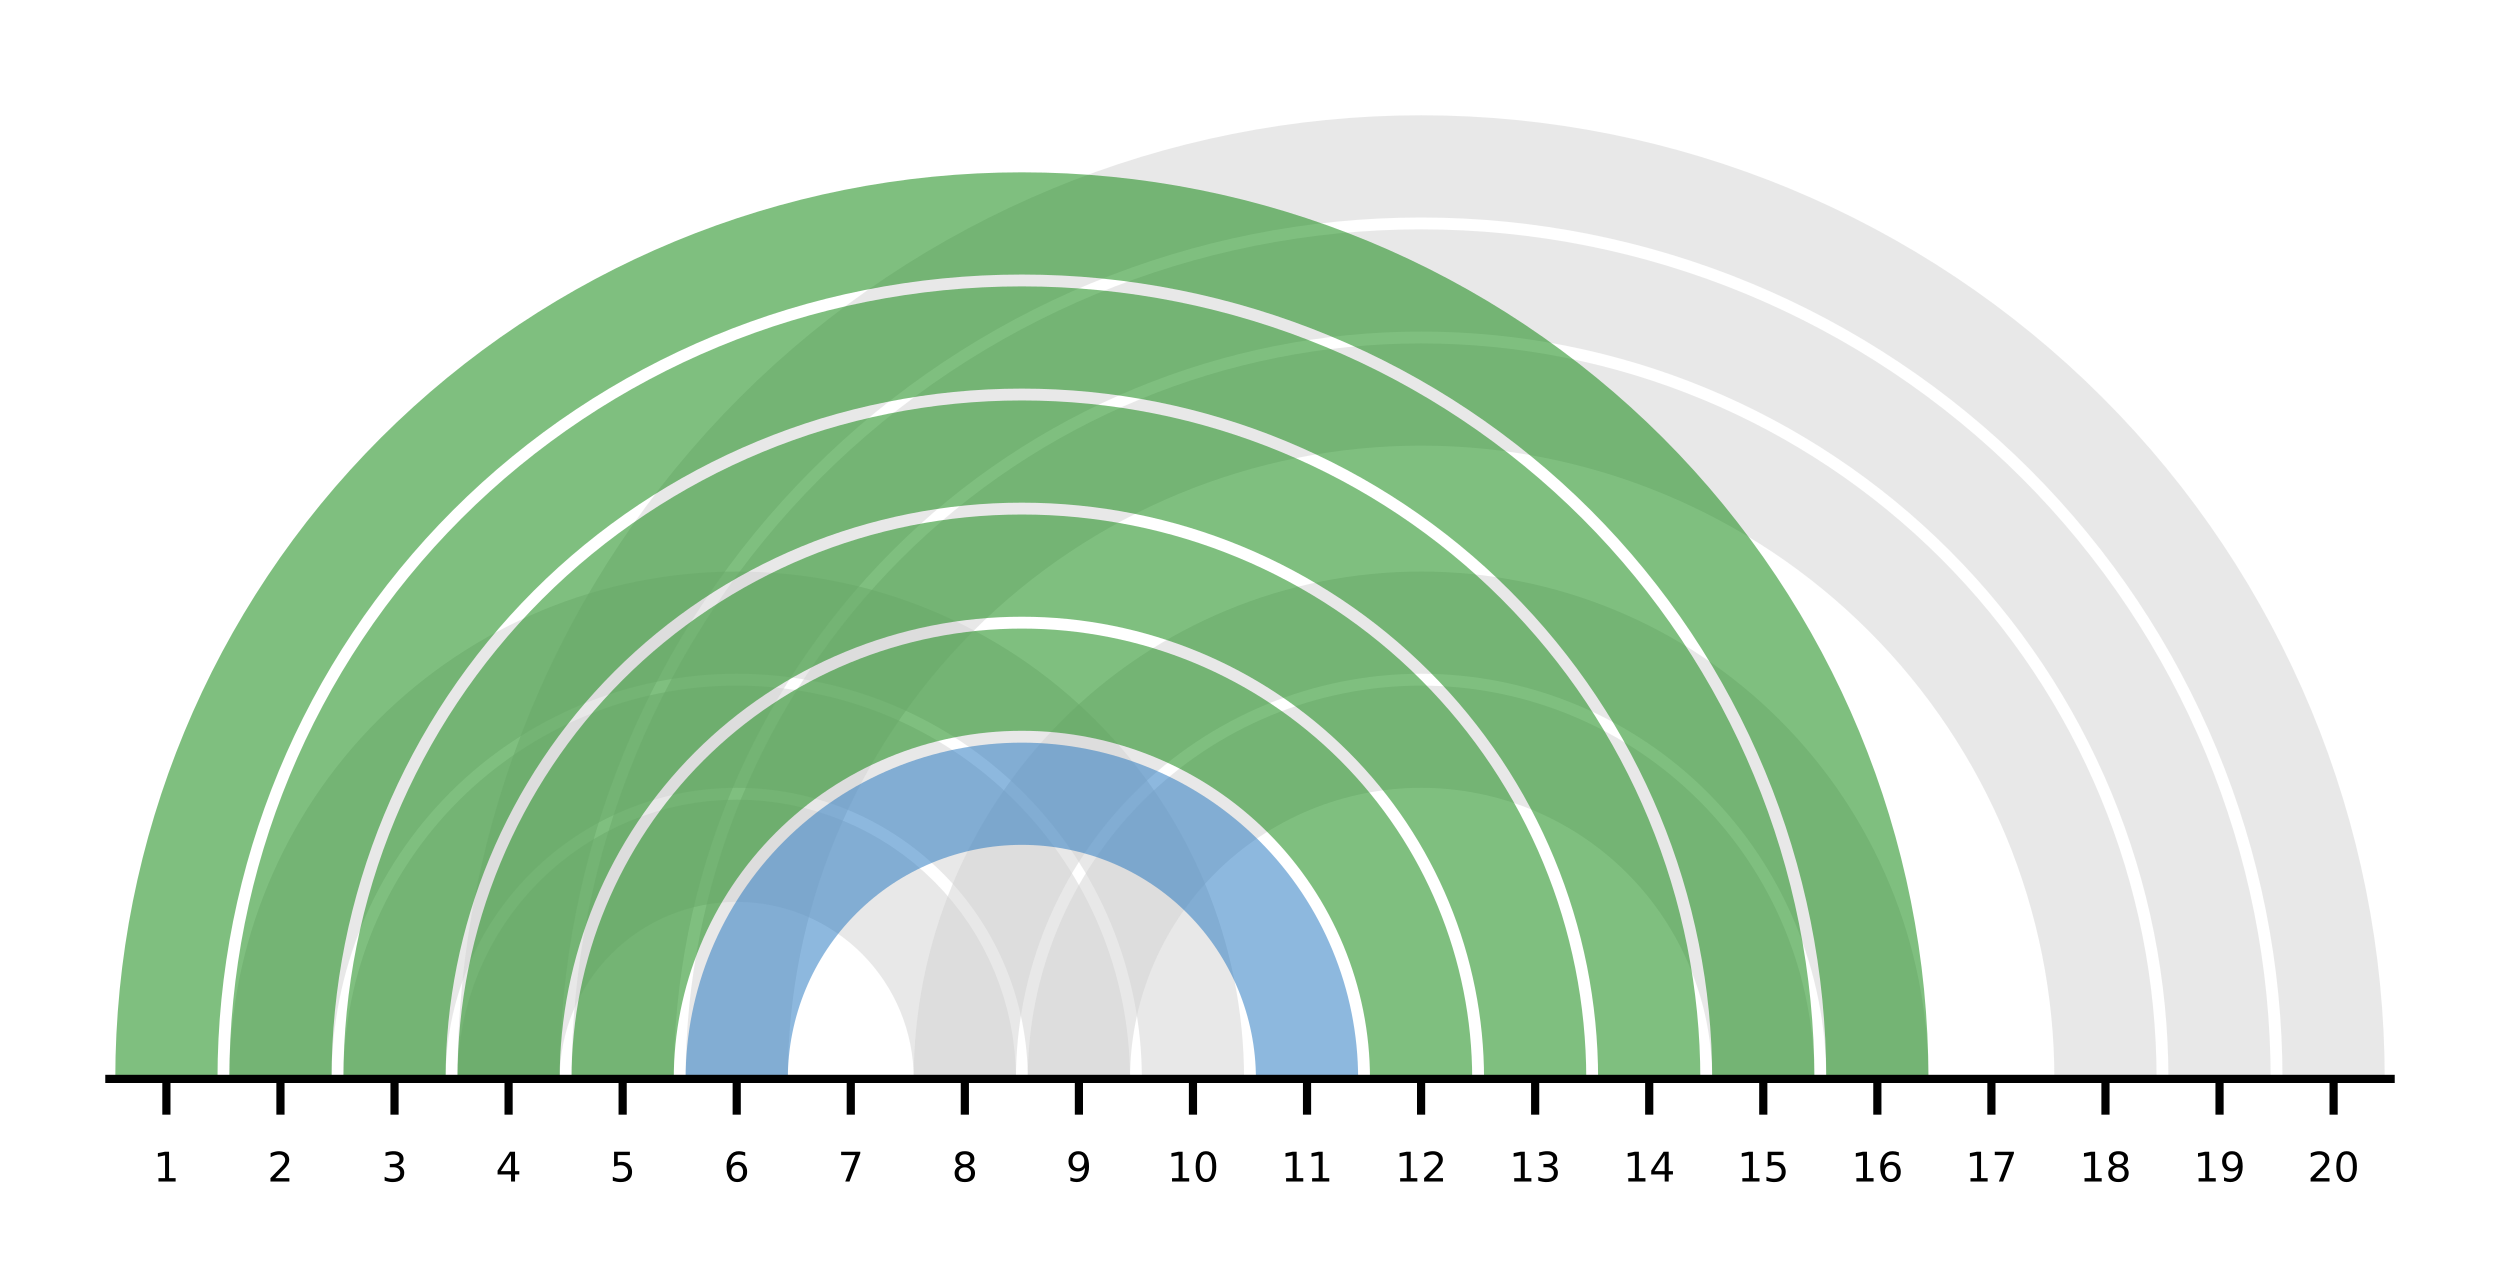 <?xml version="1.0" encoding="utf-8" standalone="no"?>
<!DOCTYPE svg PUBLIC "-//W3C//DTD SVG 1.1//EN"
  "http://www.w3.org/Graphics/SVG/1.1/DTD/svg11.dtd">
<!-- Created with matplotlib (http://matplotlib.org/) -->
<svg height="123.631pt" version="1.1" viewBox="0 0 244.6 123.631" width="244.6pt" xmlns="http://www.w3.org/2000/svg" xmlns:xlink="http://www.w3.org/1999/xlink">
 <defs>
  <style type="text/css">
*{stroke-linecap:butt;stroke-linejoin:round;}
  </style>
 </defs>
 <g id="figure_1">
  <g id="patch_1">
   <path d="M 0 123.631 
L 244.6 123.631 
L 244.6 0 
L 0 0 
z
" style="fill:#ffffff;"/>
  </g>
  <g id="axes_1">
   <g id="patch_2">
    <path d="M 10.7 105.56 
L 233.9 105.56 
L 233.9 10.7 
L 10.7 10.7 
z
" style="fill:#ffffff;"/>
   </g>
   <g id="patch_3">
    <path clip-path="url(#pfcef818ca9)" d="M 116.72 105.56 
C 116.72 93.725 112.014 82.363 103.645 73.995 
C 95.277 65.626 83.915 60.92 72.08 60.92 
C 60.245 60.92 48.883 65.626 40.515 73.995 
C 32.146 82.363 27.44 93.725 27.44 105.56 
" style="fill:none;opacity:0.5;stroke:#d3d3d3;stroke-linejoin:miter;stroke-width:10;"/>
   </g>
   <g id="patch_4">
    <path clip-path="url(#pfcef818ca9)" d="M 105.56 105.56 
C 105.56 96.684 102.03 88.162 95.754 81.886 
C 89.478 75.61 80.956 72.08 72.08 72.08 
C 63.204 72.08 54.682 75.61 48.406 81.886 
C 42.13 88.162 38.6 96.684 38.6 105.56 
" style="fill:none;opacity:0.5;stroke:#d3d3d3;stroke-linejoin:miter;stroke-width:10;"/>
   </g>
   <g id="patch_5">
    <path clip-path="url(#pfcef818ca9)" d="M 94.4 105.56 
C 94.4 99.643 92.047 93.962 87.863 89.777 
C 83.678 85.593 77.997 83.24 72.08 83.24 
C 66.163 83.24 60.482 85.593 56.297 89.777 
C 52.113 93.962 49.76 99.643 49.76 105.56 
" style="fill:none;opacity:0.5;stroke:#d3d3d3;stroke-linejoin:miter;stroke-width:10;"/>
   </g>
   <g id="patch_6">
    <path clip-path="url(#pfcef818ca9)" d="M 228.32 105.56 
C 228.32 81.891 218.907 59.166 202.17 42.43 
C 185.434 25.693 162.709 16.28 139.04 16.28 
C 115.371 16.28 92.646 25.693 75.91 42.43 
C 59.173 59.166 49.76 81.891 49.76 105.56 
" style="fill:none;opacity:0.5;stroke:#d3d3d3;stroke-linejoin:miter;stroke-width:10;"/>
   </g>
   <g id="patch_7">
    <path clip-path="url(#pfcef818ca9)" d="M 217.16 105.56 
C 217.16 84.849 208.924 64.966 194.279 50.321 
C 179.634 35.676 159.751 27.44 139.04 27.44 
C 118.329 27.44 98.446 35.676 83.801 50.321 
C 69.156 64.966 60.92 84.849 60.92 105.56 
" style="fill:none;opacity:0.5;stroke:#d3d3d3;stroke-linejoin:miter;stroke-width:10;"/>
   </g>
   <g id="patch_8">
    <path clip-path="url(#pfcef818ca9)" d="M 206 105.56 
C 206 87.808 198.94 70.765 186.388 58.212 
C 173.835 45.66 156.792 38.6 139.04 38.6 
C 121.288 38.6 104.245 45.66 91.692 58.212 
C 79.14 70.765 72.08 87.808 72.08 105.56 
" style="fill:none;opacity:0.5;stroke:#d3d3d3;stroke-linejoin:miter;stroke-width:10;"/>
   </g>
   <g id="patch_9">
    <path clip-path="url(#pfcef818ca9)" d="M 183.68 105.56 
C 183.68 93.725 178.974 82.363 170.605 73.995 
C 162.237 65.626 150.875 60.92 139.04 60.92 
C 127.205 60.92 115.843 65.626 107.475 73.995 
C 99.106 82.363 94.4 93.725 94.4 105.56 
" style="fill:none;opacity:0.5;stroke:#d3d3d3;stroke-linejoin:miter;stroke-width:10;"/>
   </g>
   <g id="patch_10">
    <path clip-path="url(#pfcef818ca9)" d="M 172.52 105.56 
C 172.52 96.684 168.99 88.162 162.714 81.886 
C 156.438 75.61 147.916 72.08 139.04 72.08 
C 130.164 72.08 121.642 75.61 115.366 81.886 
C 109.09 88.162 105.56 96.684 105.56 105.56 
" style="fill:none;opacity:0.5;stroke:#d3d3d3;stroke-linejoin:miter;stroke-width:10;"/>
   </g>
   <g id="patch_11">
    <path clip-path="url(#pfcef818ca9)" d="M 127.88 105.56 
C 127.88 98.163 124.939 91.062 119.708 85.832 
C 114.478 80.601 107.377 77.66 99.98 77.66 
C 92.583 77.66 85.482 80.601 80.252 85.832 
C 75.021 91.062 72.08 98.163 72.08 105.56 
" style="fill:none;opacity:0.5;stroke:#1c73be;stroke-linejoin:miter;stroke-width:10;"/>
   </g>
   <g id="patch_12">
    <path clip-path="url(#pfcef818ca9)" d="M 183.68 105.56 
C 183.68 83.37 174.856 62.066 159.165 46.375 
C 143.474 30.684 122.17 21.86 99.98 21.86 
C 77.79 21.86 56.486 30.684 40.795 46.375 
C 25.104 62.066 16.28 83.37 16.28 105.56 
" style="fill:none;opacity:0.5;stroke:#008000;stroke-linejoin:miter;stroke-width:10;"/>
   </g>
   <g id="patch_13">
    <path clip-path="url(#pfcef818ca9)" d="M 172.52 105.56 
C 172.52 86.329 164.872 67.865 151.274 54.266 
C 137.675 40.668 119.211 33.02 99.98 33.02 
C 80.749 33.02 62.285 40.668 48.686 54.266 
C 35.088 67.865 27.44 86.329 27.44 105.56 
" style="fill:none;opacity:0.5;stroke:#008000;stroke-linejoin:miter;stroke-width:10;"/>
   </g>
   <g id="patch_14">
    <path clip-path="url(#pfcef818ca9)" d="M 161.36 105.56 
C 161.36 89.287 154.889 73.664 143.382 62.158 
C 131.876 50.651 116.253 44.18 99.98 44.18 
C 83.707 44.18 68.084 50.651 56.578 62.158 
C 45.071 73.664 38.6 89.287 38.6 105.56 
" style="fill:none;opacity:0.5;stroke:#008000;stroke-linejoin:miter;stroke-width:10;"/>
   </g>
   <g id="patch_15">
    <path clip-path="url(#pfcef818ca9)" d="M 150.2 105.56 
C 150.2 92.246 144.905 79.464 135.491 70.049 
C 126.076 60.635 113.294 55.34 99.98 55.34 
C 86.666 55.34 73.884 60.635 64.469 70.049 
C 55.055 79.464 49.76 92.246 49.76 105.56 
" style="fill:none;opacity:0.5;stroke:#008000;stroke-linejoin:miter;stroke-width:10;"/>
   </g>
   <g id="patch_16">
    <path clip-path="url(#pfcef818ca9)" d="M 139.04 105.56 
C 139.04 95.205 134.922 85.263 127.6 77.94 
C 120.277 70.618 110.335 66.5 99.98 66.5 
C 89.625 66.5 79.683 70.618 72.36 77.94 
C 65.038 85.263 60.92 95.205 60.92 105.56 
" style="fill:none;opacity:0.5;stroke:#008000;stroke-linejoin:miter;stroke-width:10;"/>
   </g>
   <g id="matplotlib.axis_1">
    <g id="xtick_1">
     <g id="line2d_1">
      <defs>
       <path d="M 0 0 
L 0 3.5 
" id="m6a9054deda" style="stroke:#000000;stroke-width:0.8;"/>
      </defs>
      <g>
       <use style="stroke:#000000;stroke-width:0.8;" x="16.28" xlink:href="#m6a9054deda" y="105.56"/>
      </g>
     </g>
     <g id="text_1">
      <!-- 1 -->
      <defs>
       <path d="M 12.406 8.297 
L 28.516 8.297 
L 28.516 63.922 
L 10.984 60.406 
L 10.984 69.391 
L 28.422 72.906 
L 38.281 72.906 
L 38.281 8.297 
L 54.391 8.297 
L 54.391 0 
L 12.406 0 
z
" id="DejaVuSans-31"/>
      </defs>
      <g transform="translate(15.008 115.599)scale(0.04 -0.04)">
       <use xlink:href="#DejaVuSans-31"/>
      </g>
     </g>
    </g>
    <g id="xtick_2">
     <g id="line2d_2">
      <g>
       <use style="stroke:#000000;stroke-width:0.8;" x="27.44" xlink:href="#m6a9054deda" y="105.56"/>
      </g>
     </g>
     <g id="text_2">
      <!-- 2 -->
      <defs>
       <path d="M 19.188 8.297 
L 53.609 8.297 
L 53.609 0 
L 7.328 0 
L 7.328 8.297 
Q 12.938 14.109 22.625 23.891 
Q 32.328 33.688 34.812 36.531 
Q 39.547 41.844 41.422 45.531 
Q 43.312 49.219 43.312 52.781 
Q 43.312 58.594 39.234 62.25 
Q 35.156 65.922 28.609 65.922 
Q 23.969 65.922 18.812 64.312 
Q 13.672 62.703 7.812 59.422 
L 7.812 69.391 
Q 13.766 71.781 18.938 73 
Q 24.125 74.219 28.422 74.219 
Q 39.75 74.219 46.484 68.547 
Q 53.219 62.891 53.219 53.422 
Q 53.219 48.922 51.531 44.891 
Q 49.859 40.875 45.406 35.406 
Q 44.188 33.984 37.641 27.219 
Q 31.109 20.453 19.188 8.297 
z
" id="DejaVuSans-32"/>
      </defs>
      <g transform="translate(26.168 115.599)scale(0.04 -0.04)">
       <use xlink:href="#DejaVuSans-32"/>
      </g>
     </g>
    </g>
    <g id="xtick_3">
     <g id="line2d_3">
      <g>
       <use style="stroke:#000000;stroke-width:0.8;" x="38.6" xlink:href="#m6a9054deda" y="105.56"/>
      </g>
     </g>
     <g id="text_3">
      <!-- 3 -->
      <defs>
       <path d="M 40.578 39.312 
Q 47.656 37.797 51.625 33 
Q 55.609 28.219 55.609 21.188 
Q 55.609 10.406 48.188 4.484 
Q 40.766 -1.422 27.094 -1.422 
Q 22.516 -1.422 17.656 -0.516 
Q 12.797 0.391 7.625 2.203 
L 7.625 11.719 
Q 11.719 9.328 16.594 8.109 
Q 21.484 6.891 26.812 6.891 
Q 36.078 6.891 40.938 10.547 
Q 45.797 14.203 45.797 21.188 
Q 45.797 27.641 41.281 31.266 
Q 36.766 34.906 28.719 34.906 
L 20.219 34.906 
L 20.219 43.016 
L 29.109 43.016 
Q 36.375 43.016 40.234 45.922 
Q 44.094 48.828 44.094 54.297 
Q 44.094 59.906 40.109 62.906 
Q 36.141 65.922 28.719 65.922 
Q 24.656 65.922 20.016 65.031 
Q 15.375 64.156 9.812 62.312 
L 9.812 71.094 
Q 15.438 72.656 20.344 73.438 
Q 25.25 74.219 29.594 74.219 
Q 40.828 74.219 47.359 69.109 
Q 53.906 64.016 53.906 55.328 
Q 53.906 49.266 50.438 45.094 
Q 46.969 40.922 40.578 39.312 
z
" id="DejaVuSans-33"/>
      </defs>
      <g transform="translate(37.328 115.599)scale(0.04 -0.04)">
       <use xlink:href="#DejaVuSans-33"/>
      </g>
     </g>
    </g>
    <g id="xtick_4">
     <g id="line2d_4">
      <g>
       <use style="stroke:#000000;stroke-width:0.8;" x="49.76" xlink:href="#m6a9054deda" y="105.56"/>
      </g>
     </g>
     <g id="text_4">
      <!-- 4 -->
      <defs>
       <path d="M 37.797 64.312 
L 12.891 25.391 
L 37.797 25.391 
z
M 35.203 72.906 
L 47.609 72.906 
L 47.609 25.391 
L 58.016 25.391 
L 58.016 17.188 
L 47.609 17.188 
L 47.609 0 
L 37.797 0 
L 37.797 17.188 
L 4.891 17.188 
L 4.891 26.703 
z
" id="DejaVuSans-34"/>
      </defs>
      <g transform="translate(48.487 115.599)scale(0.04 -0.04)">
       <use xlink:href="#DejaVuSans-34"/>
      </g>
     </g>
    </g>
    <g id="xtick_5">
     <g id="line2d_5">
      <g>
       <use style="stroke:#000000;stroke-width:0.8;" x="60.92" xlink:href="#m6a9054deda" y="105.56"/>
      </g>
     </g>
     <g id="text_5">
      <!-- 5 -->
      <defs>
       <path d="M 10.797 72.906 
L 49.516 72.906 
L 49.516 64.594 
L 19.828 64.594 
L 19.828 46.734 
Q 21.969 47.469 24.109 47.828 
Q 26.266 48.188 28.422 48.188 
Q 40.625 48.188 47.75 41.5 
Q 54.891 34.812 54.891 23.391 
Q 54.891 11.625 47.562 5.094 
Q 40.234 -1.422 26.906 -1.422 
Q 22.312 -1.422 17.547 -0.641 
Q 12.797 0.141 7.719 1.703 
L 7.719 11.625 
Q 12.109 9.234 16.797 8.062 
Q 21.484 6.891 26.703 6.891 
Q 35.156 6.891 40.078 11.328 
Q 45.016 15.766 45.016 23.391 
Q 45.016 31 40.078 35.438 
Q 35.156 39.891 26.703 39.891 
Q 22.75 39.891 18.812 39.016 
Q 14.891 38.141 10.797 36.281 
z
" id="DejaVuSans-35"/>
      </defs>
      <g transform="translate(59.648 115.599)scale(0.04 -0.04)">
       <use xlink:href="#DejaVuSans-35"/>
      </g>
     </g>
    </g>
    <g id="xtick_6">
     <g id="line2d_6">
      <g>
       <use style="stroke:#000000;stroke-width:0.8;" x="72.08" xlink:href="#m6a9054deda" y="105.56"/>
      </g>
     </g>
     <g id="text_6">
      <!-- 6 -->
      <defs>
       <path d="M 33.016 40.375 
Q 26.375 40.375 22.484 35.828 
Q 18.609 31.297 18.609 23.391 
Q 18.609 15.531 22.484 10.953 
Q 26.375 6.391 33.016 6.391 
Q 39.656 6.391 43.531 10.953 
Q 47.406 15.531 47.406 23.391 
Q 47.406 31.297 43.531 35.828 
Q 39.656 40.375 33.016 40.375 
z
M 52.594 71.297 
L 52.594 62.312 
Q 48.875 64.062 45.094 64.984 
Q 41.312 65.922 37.594 65.922 
Q 27.828 65.922 22.672 59.328 
Q 17.531 52.734 16.797 39.406 
Q 19.672 43.656 24.016 45.922 
Q 28.375 48.188 33.594 48.188 
Q 44.578 48.188 50.953 41.516 
Q 57.328 34.859 57.328 23.391 
Q 57.328 12.156 50.688 5.359 
Q 44.047 -1.422 33.016 -1.422 
Q 20.359 -1.422 13.672 8.266 
Q 6.984 17.969 6.984 36.375 
Q 6.984 53.656 15.188 63.938 
Q 23.391 74.219 37.203 74.219 
Q 40.922 74.219 44.703 73.484 
Q 48.484 72.75 52.594 71.297 
z
" id="DejaVuSans-36"/>
      </defs>
      <g transform="translate(70.808 115.599)scale(0.04 -0.04)">
       <use xlink:href="#DejaVuSans-36"/>
      </g>
     </g>
    </g>
    <g id="xtick_7">
     <g id="line2d_7">
      <g>
       <use style="stroke:#000000;stroke-width:0.8;" x="83.24" xlink:href="#m6a9054deda" y="105.56"/>
      </g>
     </g>
     <g id="text_7">
      <!-- 7 -->
      <defs>
       <path d="M 8.203 72.906 
L 55.078 72.906 
L 55.078 68.703 
L 28.609 0 
L 18.312 0 
L 43.219 64.594 
L 8.203 64.594 
z
" id="DejaVuSans-37"/>
      </defs>
      <g transform="translate(81.968 115.599)scale(0.04 -0.04)">
       <use xlink:href="#DejaVuSans-37"/>
      </g>
     </g>
    </g>
    <g id="xtick_8">
     <g id="line2d_8">
      <g>
       <use style="stroke:#000000;stroke-width:0.8;" x="94.4" xlink:href="#m6a9054deda" y="105.56"/>
      </g>
     </g>
     <g id="text_8">
      <!-- 8 -->
      <defs>
       <path d="M 31.781 34.625 
Q 24.75 34.625 20.719 30.859 
Q 16.703 27.094 16.703 20.516 
Q 16.703 13.922 20.719 10.156 
Q 24.75 6.391 31.781 6.391 
Q 38.812 6.391 42.859 10.172 
Q 46.922 13.969 46.922 20.516 
Q 46.922 27.094 42.891 30.859 
Q 38.875 34.625 31.781 34.625 
z
M 21.922 38.812 
Q 15.578 40.375 12.031 44.719 
Q 8.5 49.078 8.5 55.328 
Q 8.5 64.062 14.719 69.141 
Q 20.953 74.219 31.781 74.219 
Q 42.672 74.219 48.875 69.141 
Q 55.078 64.062 55.078 55.328 
Q 55.078 49.078 51.531 44.719 
Q 48 40.375 41.703 38.812 
Q 48.828 37.156 52.797 32.312 
Q 56.781 27.484 56.781 20.516 
Q 56.781 9.906 50.312 4.234 
Q 43.844 -1.422 31.781 -1.422 
Q 19.734 -1.422 13.25 4.234 
Q 6.781 9.906 6.781 20.516 
Q 6.781 27.484 10.781 32.312 
Q 14.797 37.156 21.922 38.812 
z
M 18.312 54.391 
Q 18.312 48.734 21.844 45.562 
Q 25.391 42.391 31.781 42.391 
Q 38.141 42.391 41.719 45.562 
Q 45.312 48.734 45.312 54.391 
Q 45.312 60.062 41.719 63.234 
Q 38.141 66.406 31.781 66.406 
Q 25.391 66.406 21.844 63.234 
Q 18.312 60.062 18.312 54.391 
z
" id="DejaVuSans-38"/>
      </defs>
      <g transform="translate(93.127 115.599)scale(0.04 -0.04)">
       <use xlink:href="#DejaVuSans-38"/>
      </g>
     </g>
    </g>
    <g id="xtick_9">
     <g id="line2d_9">
      <g>
       <use style="stroke:#000000;stroke-width:0.8;" x="105.56" xlink:href="#m6a9054deda" y="105.56"/>
      </g>
     </g>
     <g id="text_9">
      <!-- 9 -->
      <defs>
       <path d="M 10.984 1.516 
L 10.984 10.5 
Q 14.703 8.734 18.5 7.812 
Q 22.312 6.891 25.984 6.891 
Q 35.75 6.891 40.891 13.453 
Q 46.047 20.016 46.781 33.406 
Q 43.953 29.203 39.594 26.953 
Q 35.25 24.703 29.984 24.703 
Q 19.047 24.703 12.672 31.312 
Q 6.297 37.938 6.297 49.422 
Q 6.297 60.641 12.938 67.422 
Q 19.578 74.219 30.609 74.219 
Q 43.266 74.219 49.922 64.516 
Q 56.594 54.828 56.594 36.375 
Q 56.594 19.141 48.406 8.859 
Q 40.234 -1.422 26.422 -1.422 
Q 22.703 -1.422 18.891 -0.688 
Q 15.094 0.047 10.984 1.516 
z
M 30.609 32.422 
Q 37.25 32.422 41.125 36.953 
Q 45.016 41.5 45.016 49.422 
Q 45.016 57.281 41.125 61.844 
Q 37.25 66.406 30.609 66.406 
Q 23.969 66.406 20.094 61.844 
Q 16.219 57.281 16.219 49.422 
Q 16.219 41.5 20.094 36.953 
Q 23.969 32.422 30.609 32.422 
z
" id="DejaVuSans-39"/>
      </defs>
      <g transform="translate(104.287 115.599)scale(0.04 -0.04)">
       <use xlink:href="#DejaVuSans-39"/>
      </g>
     </g>
    </g>
    <g id="xtick_10">
     <g id="line2d_10">
      <g>
       <use style="stroke:#000000;stroke-width:0.8;" x="116.72" xlink:href="#m6a9054deda" y="105.56"/>
      </g>
     </g>
     <g id="text_10">
      <!-- 10 -->
      <defs>
       <path d="M 31.781 66.406 
Q 24.172 66.406 20.328 58.906 
Q 16.5 51.422 16.5 36.375 
Q 16.5 21.391 20.328 13.891 
Q 24.172 6.391 31.781 6.391 
Q 39.453 6.391 43.281 13.891 
Q 47.125 21.391 47.125 36.375 
Q 47.125 51.422 43.281 58.906 
Q 39.453 66.406 31.781 66.406 
z
M 31.781 74.219 
Q 44.047 74.219 50.516 64.516 
Q 56.984 54.828 56.984 36.375 
Q 56.984 17.969 50.516 8.266 
Q 44.047 -1.422 31.781 -1.422 
Q 19.531 -1.422 13.062 8.266 
Q 6.594 17.969 6.594 36.375 
Q 6.594 54.828 13.062 64.516 
Q 19.531 74.219 31.781 74.219 
z
" id="DejaVuSans-30"/>
      </defs>
      <g transform="translate(114.175 115.599)scale(0.04 -0.04)">
       <use xlink:href="#DejaVuSans-31"/>
       <use x="63.623" xlink:href="#DejaVuSans-30"/>
      </g>
     </g>
    </g>
    <g id="xtick_11">
     <g id="line2d_11">
      <g>
       <use style="stroke:#000000;stroke-width:0.8;" x="127.88" xlink:href="#m6a9054deda" y="105.56"/>
      </g>
     </g>
     <g id="text_11">
      <!-- 11 -->
      <g transform="translate(125.335 115.599)scale(0.04 -0.04)">
       <use xlink:href="#DejaVuSans-31"/>
       <use x="63.623" xlink:href="#DejaVuSans-31"/>
      </g>
     </g>
    </g>
    <g id="xtick_12">
     <g id="line2d_12">
      <g>
       <use style="stroke:#000000;stroke-width:0.8;" x="139.04" xlink:href="#m6a9054deda" y="105.56"/>
      </g>
     </g>
     <g id="text_12">
      <!-- 12 -->
      <g transform="translate(136.495 115.599)scale(0.04 -0.04)">
       <use xlink:href="#DejaVuSans-31"/>
       <use x="63.623" xlink:href="#DejaVuSans-32"/>
      </g>
     </g>
    </g>
    <g id="xtick_13">
     <g id="line2d_13">
      <g>
       <use style="stroke:#000000;stroke-width:0.8;" x="150.2" xlink:href="#m6a9054deda" y="105.56"/>
      </g>
     </g>
     <g id="text_13">
      <!-- 13 -->
      <g transform="translate(147.655 115.599)scale(0.04 -0.04)">
       <use xlink:href="#DejaVuSans-31"/>
       <use x="63.623" xlink:href="#DejaVuSans-33"/>
      </g>
     </g>
    </g>
    <g id="xtick_14">
     <g id="line2d_14">
      <g>
       <use style="stroke:#000000;stroke-width:0.8;" x="161.36" xlink:href="#m6a9054deda" y="105.56"/>
      </g>
     </g>
     <g id="text_14">
      <!-- 14 -->
      <g transform="translate(158.815 115.599)scale(0.04 -0.04)">
       <use xlink:href="#DejaVuSans-31"/>
       <use x="63.623" xlink:href="#DejaVuSans-34"/>
      </g>
     </g>
    </g>
    <g id="xtick_15">
     <g id="line2d_15">
      <g>
       <use style="stroke:#000000;stroke-width:0.8;" x="172.52" xlink:href="#m6a9054deda" y="105.56"/>
      </g>
     </g>
     <g id="text_15">
      <!-- 15 -->
      <g transform="translate(169.975 115.599)scale(0.04 -0.04)">
       <use xlink:href="#DejaVuSans-31"/>
       <use x="63.623" xlink:href="#DejaVuSans-35"/>
      </g>
     </g>
    </g>
    <g id="xtick_16">
     <g id="line2d_16">
      <g>
       <use style="stroke:#000000;stroke-width:0.8;" x="183.68" xlink:href="#m6a9054deda" y="105.56"/>
      </g>
     </g>
     <g id="text_16">
      <!-- 16 -->
      <g transform="translate(181.135 115.599)scale(0.04 -0.04)">
       <use xlink:href="#DejaVuSans-31"/>
       <use x="63.623" xlink:href="#DejaVuSans-36"/>
      </g>
     </g>
    </g>
    <g id="xtick_17">
     <g id="line2d_17">
      <g>
       <use style="stroke:#000000;stroke-width:0.8;" x="194.84" xlink:href="#m6a9054deda" y="105.56"/>
      </g>
     </g>
     <g id="text_17">
      <!-- 17 -->
      <g transform="translate(192.295 115.599)scale(0.04 -0.04)">
       <use xlink:href="#DejaVuSans-31"/>
       <use x="63.623" xlink:href="#DejaVuSans-37"/>
      </g>
     </g>
    </g>
    <g id="xtick_18">
     <g id="line2d_18">
      <g>
       <use style="stroke:#000000;stroke-width:0.8;" x="206" xlink:href="#m6a9054deda" y="105.56"/>
      </g>
     </g>
     <g id="text_18">
      <!-- 18 -->
      <g transform="translate(203.455 115.599)scale(0.04 -0.04)">
       <use xlink:href="#DejaVuSans-31"/>
       <use x="63.623" xlink:href="#DejaVuSans-38"/>
      </g>
     </g>
    </g>
    <g id="xtick_19">
     <g id="line2d_19">
      <g>
       <use style="stroke:#000000;stroke-width:0.8;" x="217.16" xlink:href="#m6a9054deda" y="105.56"/>
      </g>
     </g>
     <g id="text_19">
      <!-- 19 -->
      <g transform="translate(214.615 115.599)scale(0.04 -0.04)">
       <use xlink:href="#DejaVuSans-31"/>
       <use x="63.623" xlink:href="#DejaVuSans-39"/>
      </g>
     </g>
    </g>
    <g id="xtick_20">
     <g id="line2d_20">
      <g>
       <use style="stroke:#000000;stroke-width:0.8;" x="228.32" xlink:href="#m6a9054deda" y="105.56"/>
      </g>
     </g>
     <g id="text_20">
      <!-- 20 -->
      <g transform="translate(225.775 115.599)scale(0.04 -0.04)">
       <use xlink:href="#DejaVuSans-32"/>
       <use x="63.623" xlink:href="#DejaVuSans-30"/>
      </g>
     </g>
    </g>
   </g>
   <g id="matplotlib.axis_2"/>
   <g id="patch_17">
    <path d="M 10.7 105.56 
L 233.9 105.56 
" style="fill:none;stroke:#000000;stroke-linecap:square;stroke-linejoin:miter;stroke-width:0.8;"/>
   </g>
  </g>
 </g>
 <defs>
  <clipPath id="pfcef818ca9">
   <rect height="94.86" width="223.2" x="10.7" y="10.7"/>
  </clipPath>
 </defs>
</svg>
